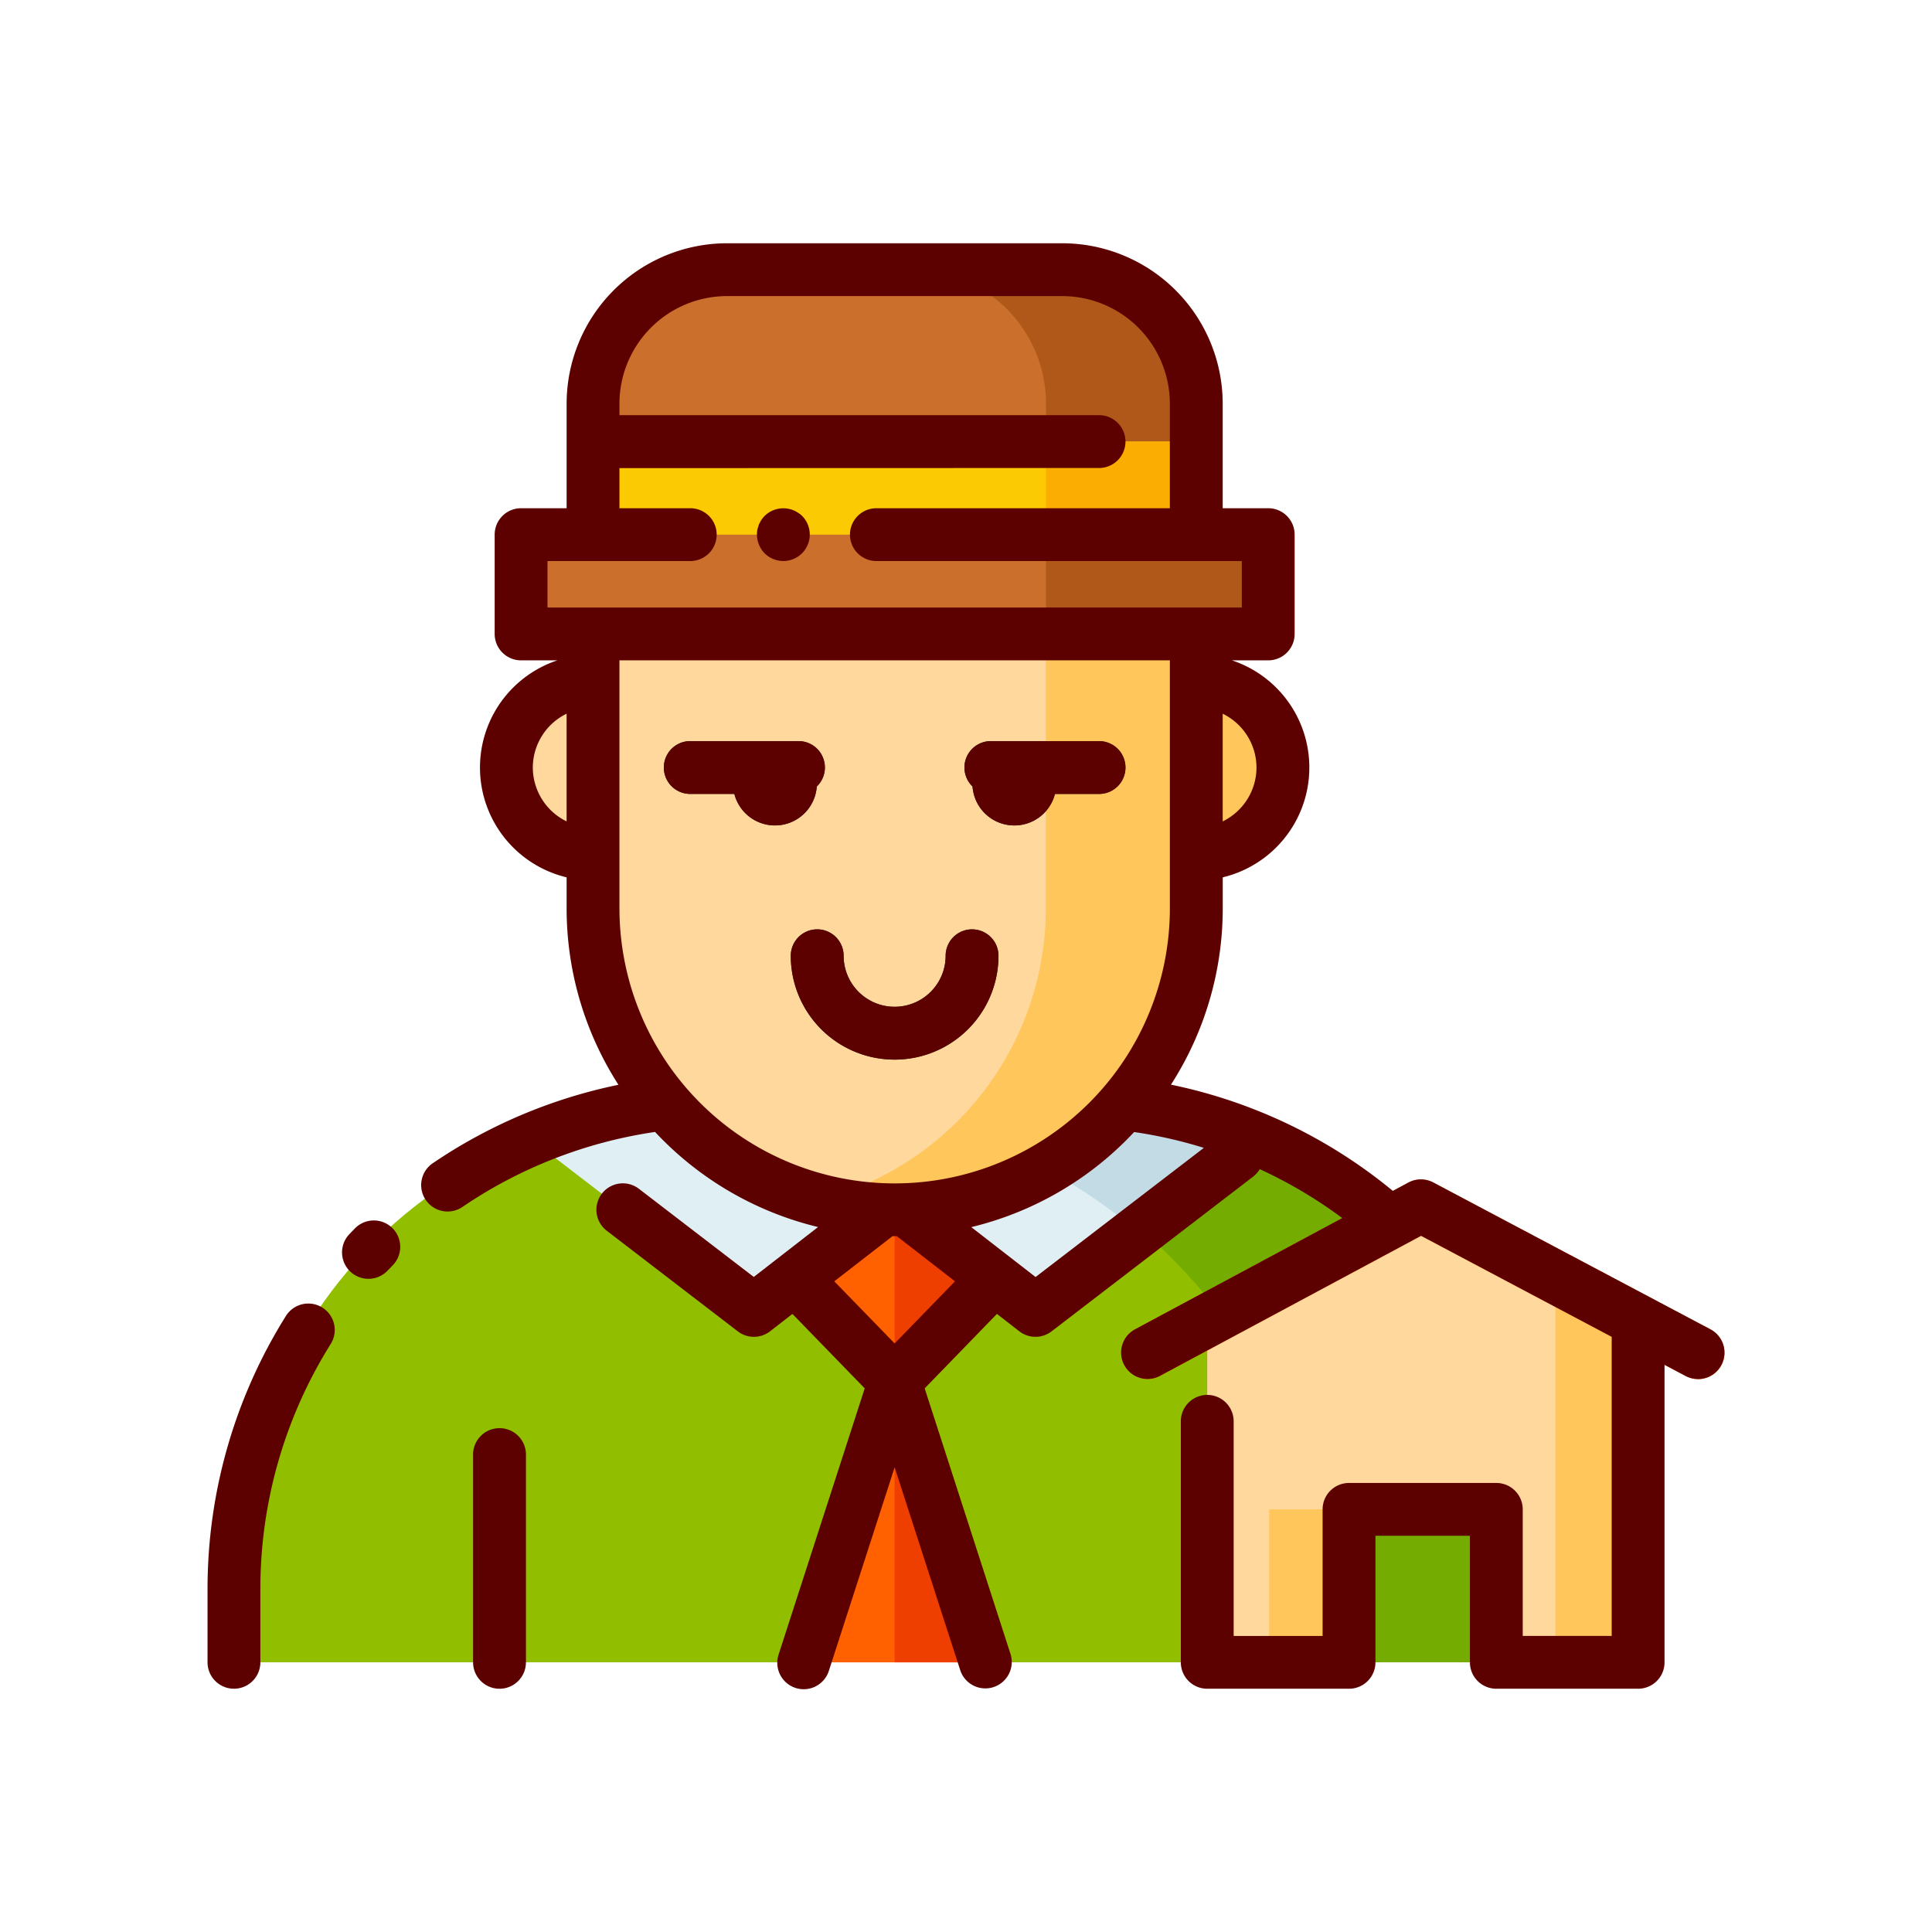 <svg id="Layer_1" data-name="Layer 1" xmlns="http://www.w3.org/2000/svg" viewBox="0 0 128 128"><title>AGENT</title><path d="M47.831,72.9H70.715a32.331,32.331,0,0,1,32.331,32.331v4.9a0,0,0,0,1,0,0H15.5a0,0,0,0,1,0,0v-4.9A32.331,32.331,0,0,1,47.831,72.9Z" style="fill:#74ac01"/><path d="M88.71,110.13H15.5c-1.75-18.763,9.625-37.755,36.61-37.755C72.38,72.705,88.71,89.78,88.71,110.13Z" style="fill:#92be00"/><polygon points="59.273 77.755 52.662 84.709 59.273 91.518 65.885 84.709 59.273 77.755" style="fill:#ff6100"/><polygon points="59.273 91.518 65.885 84.709 59.273 78.875 59.273 91.518" style="fill:#ef3f00"/><path d="M36.594,76.571,49.943,86.818l8.583-6.665-7.874-7.189A37.022,37.022,0,0,0,36.594,76.571Z" style="fill:#e0eff4"/><path d="M81.953,76.571,68.6,86.818l-8.583-6.665L67.9,72.964A37.022,37.022,0,0,1,81.953,76.571Z" style="fill:#c2dbe5"/><path d="M75.395,81.6A37.213,37.213,0,0,0,65.119,75.5l-5.1,4.654L68.6,86.818Z" style="fill:#e0eff4"/><path d="M53.091,27.749H65.456a13.8,13.8,0,0,1,13.8,13.8v18.62A19.983,19.983,0,0,1,59.273,80.153h0A19.983,19.983,0,0,1,39.29,60.169V41.55a13.8,13.8,0,0,1,13.8-13.8Z" style="fill:#ffc65c"/><path d="M85,50.852a5.739,5.739,0,0,0-5.739-5.739V56.591A5.739,5.739,0,0,0,85,50.852Z" style="fill:#ffc65c"/><path d="M39.29,41.55v18.62a19.973,19.973,0,0,0,15,19.333,19.973,19.973,0,0,0,15-19.333V41.55a13.8,13.8,0,0,0-13.8-13.8H53.091A13.8,13.8,0,0,0,39.29,41.55Z" style="fill:#ffd89e"/><path d="M34.84,96.37v13.76h-3.5V96.37a1.75,1.75,0,0,1,3.5,0Z" style="fill:#74ac01"/><polygon points="65.29 110.133 53.256 110.133 59.273 91.518 65.29 110.133" style="fill:#ff6100"/><path d="M33.551,50.852a5.739,5.739,0,0,0,5.739,5.739V45.113A5.739,5.739,0,0,0,33.551,50.852Z" style="fill:#ffd89e"/><polygon points="94.256 79.891 79.983 87.442 79.983 110.133 89.376 110.133 89.376 99.997 99.136 99.997 99.136 110.133 108.529 110.133 108.529 87.512 94.256 79.891" style="fill:#ffd89e"/><path d="M72.815,49.1H65.648a1.747,1.747,0,0,0-1.215,3.006,2.777,2.777,0,0,0,5.46.494h2.922a1.75,1.75,0,0,0,0-3.5Z" style="fill:#292929"/><path d="M54.113,52.108A1.747,1.747,0,0,0,52.9,49.1H45.731a1.75,1.75,0,0,0,0,3.5h2.922a2.777,2.777,0,0,0,5.46-.493Z" style="fill:#292929"/><path d="M64.4,61.572a1.75,1.75,0,0,0-1.75,1.75,3.38,3.38,0,1,1-6.76,0,1.75,1.75,0,0,0-3.5,0,6.88,6.88,0,1,0,13.76,0A1.75,1.75,0,0,0,64.4,61.572Z" style="fill:#292929"/><rect x="34.523" y="35.421" width="49.5" height="6.579" style="fill:#cb6f2c"/><path d="M48.166,17.867H70.38a8.876,8.876,0,0,1,8.876,8.876v8.678a0,0,0,0,1,0,0H39.29a0,0,0,0,1,0,0V26.743A8.876,8.876,0,0,1,48.166,17.867Z" style="fill:#af5819"/><path d="M60.422,17.867H48.166a8.876,8.876,0,0,0-8.876,8.876v8.678H69.3V26.743A8.876,8.876,0,0,0,60.422,17.867Z" style="fill:#cb6f2c"/><polygon points="79.257 29.257 39.663 29.257 39.29 29.434 39.29 35.421 79.257 35.421 79.257 29.257" style="fill:#fcca03"/><polygon points="59.273 110.133 59.273 91.518 65.29 110.133 59.273 110.133" style="fill:#ef3f00"/><rect x="69.298" y="35.421" width="14.725" height="6.579" style="fill:#af5819"/><rect x="69.298" y="29.257" width="9.958" height="6.164" style="fill:#fcad02"/><rect x="103.047" y="85.625" width="5.483" height="24.508" style="fill:#ffc65c"/><path d="M112.5,91.367a1.745,1.745,0,0,1-.818-.2L94.15,81.874,76.858,91.153A1.75,1.75,0,0,1,75.2,88.069l18.114-9.72a1.753,1.753,0,0,1,1.647,0l18.355,9.726a1.75,1.75,0,0,1-.821,3.3Z" style="fill:#ff6100"/><rect x="84.083" y="99.997" width="5.293" height="10.136" transform="translate(173.46 210.13) rotate(180)" style="fill:#ffc65c"/><path d="M21.356,86.63a1.751,1.751,0,0,0-2.412.553,34.054,34.054,0,0,0-5.194,18.11v4.839a1.75,1.75,0,0,0,3.5,0v-4.839a30.556,30.556,0,0,1,4.66-16.251A1.75,1.75,0,0,0,21.356,86.63Z" style="fill:#5d0000"/><path d="M23.5,81.4l-.368.381a1.75,1.75,0,0,0,2.535,2.413l.328-.34A1.75,1.75,0,1,0,23.5,81.4Z" style="fill:#5d0000"/><path d="M33.094,94.62a1.75,1.75,0,0,0-1.75,1.75v13.764a1.75,1.75,0,0,0,3.5,0V96.37A1.75,1.75,0,0,0,33.094,94.62Z" style="fill:#5d0000"/><path d="M113.319,88.07,94.964,78.344a1.753,1.753,0,0,0-1.647,0l-1.037.556a33.844,33.844,0,0,0-14.7-7.039,21.6,21.6,0,0,0,3.43-11.7V58.126a7.481,7.481,0,0,0,.609-14.376h2.407A1.75,1.75,0,0,0,85.773,42V35.421a1.75,1.75,0,0,0-1.75-1.75H81.007V26.743A10.639,10.639,0,0,0,70.38,16.117H48.167A10.639,10.639,0,0,0,37.54,26.743v6.928H34.523a1.75,1.75,0,0,0-1.75,1.75V42a1.75,1.75,0,0,0,1.75,1.75H36.93a7.48,7.48,0,0,0,.61,14.376v2.044a21.6,21.6,0,0,0,3.434,11.7,34.152,34.152,0,0,0-12.307,5.2,1.75,1.75,0,1,0,1.973,2.891A30.632,30.632,0,0,1,43.4,74.994a21.738,21.738,0,0,0,10.8,6.3l-4.261,3.308-7.61-5.842A1.75,1.75,0,1,0,40.2,81.541l8.682,6.665a1.75,1.75,0,0,0,2.139-.006l1.48-1.149,4.789,4.932L51.591,109.6a1.75,1.75,0,1,0,3.33,1.076l4.352-13.463,4.352,13.463a1.75,1.75,0,0,0,3.33-1.076L61.262,91.982l4.788-4.932L67.53,88.2a1.75,1.75,0,0,0,2.139.006L83.018,77.959a1.74,1.74,0,0,0,.442-.5A30.481,30.481,0,0,1,88.929,80.7L75.2,88.069a1.75,1.75,0,1,0,1.655,3.084L94.15,81.874l12.629,6.692v19.818h-5.894V100a1.75,1.75,0,0,0-1.75-1.75H89.376a1.75,1.75,0,0,0-1.75,1.75v8.386H81.733V94.167a1.75,1.75,0,0,0-3.5,0v15.966a1.75,1.75,0,0,0,1.75,1.75h9.394a1.75,1.75,0,0,0,1.75-1.75v-8.386h6.259v8.386a1.75,1.75,0,0,0,1.75,1.75h9.394a1.75,1.75,0,0,0,1.75-1.75V90.42l1.4.742a1.75,1.75,0,1,0,1.639-3.093ZM83.246,50.852a3.981,3.981,0,0,1-2.239,3.567V47.285A3.981,3.981,0,0,1,83.246,50.852ZM36.273,37.171h9.459a1.75,1.75,0,1,0,0-3.5H41.04V31.014l31.775-.008a1.75,1.75,0,0,0,0-3.5H41.04v-.763a7.134,7.134,0,0,1,7.126-7.126H70.38a7.134,7.134,0,0,1,7.126,7.126v6.928H58.063a1.75,1.75,0,0,0,0,3.5h24.21V40.25h-46ZM35.3,50.852a3.981,3.981,0,0,1,2.239-3.567v7.134A3.981,3.981,0,0,1,35.3,50.852Zm5.739,9.318V43.75H77.507v16.42a18.233,18.233,0,0,1-36.467,0ZM59.273,89.006l-4-4.115L59.13,81.9c.048,0,.1,0,.144,0s.1,0,.143,0l3.853,2.992Zm9.336-4.4L64.349,81.3A21.737,21.737,0,0,0,75.14,75a30.506,30.506,0,0,1,4.62,1.048Z" style="fill:#5d0000"/><path d="M64.434,52.108a2.777,2.777,0,0,0,5.46.494h2.922a1.75,1.75,0,0,0,0-3.5H65.648a1.747,1.747,0,0,0-1.215,3.006Z" style="fill:#5d0000"/><path d="M54.113,52.108A1.747,1.747,0,0,0,52.9,49.1H45.731a1.75,1.75,0,0,0,0,3.5h2.922a2.777,2.777,0,0,0,5.46-.493Z" style="fill:#5d0000"/><path d="M66.153,63.322a1.75,1.75,0,0,0-3.5,0,3.38,3.38,0,1,1-6.76,0,1.75,1.75,0,1,0-3.5,0,6.88,6.88,0,1,0,13.76,0Z" style="fill:#5d0000"/><path d="M51.9,37.17a1.754,1.754,0,0,0,1.24-2.99,1.379,1.379,0,0,0-.27-.21,1.431,1.431,0,0,0-.3-.16,1.374,1.374,0,0,0-.33-.1,1.767,1.767,0,0,0-1.58.47,1.965,1.965,0,0,0-.22.27,2.832,2.832,0,0,0-.16.3c-.04.11-.07.22-.1.33a1.959,1.959,0,0,0-.03.34,1.8,1.8,0,0,0,.51,1.24A1.782,1.782,0,0,0,51.9,37.17Z" style="fill:#5d0000"/></svg>